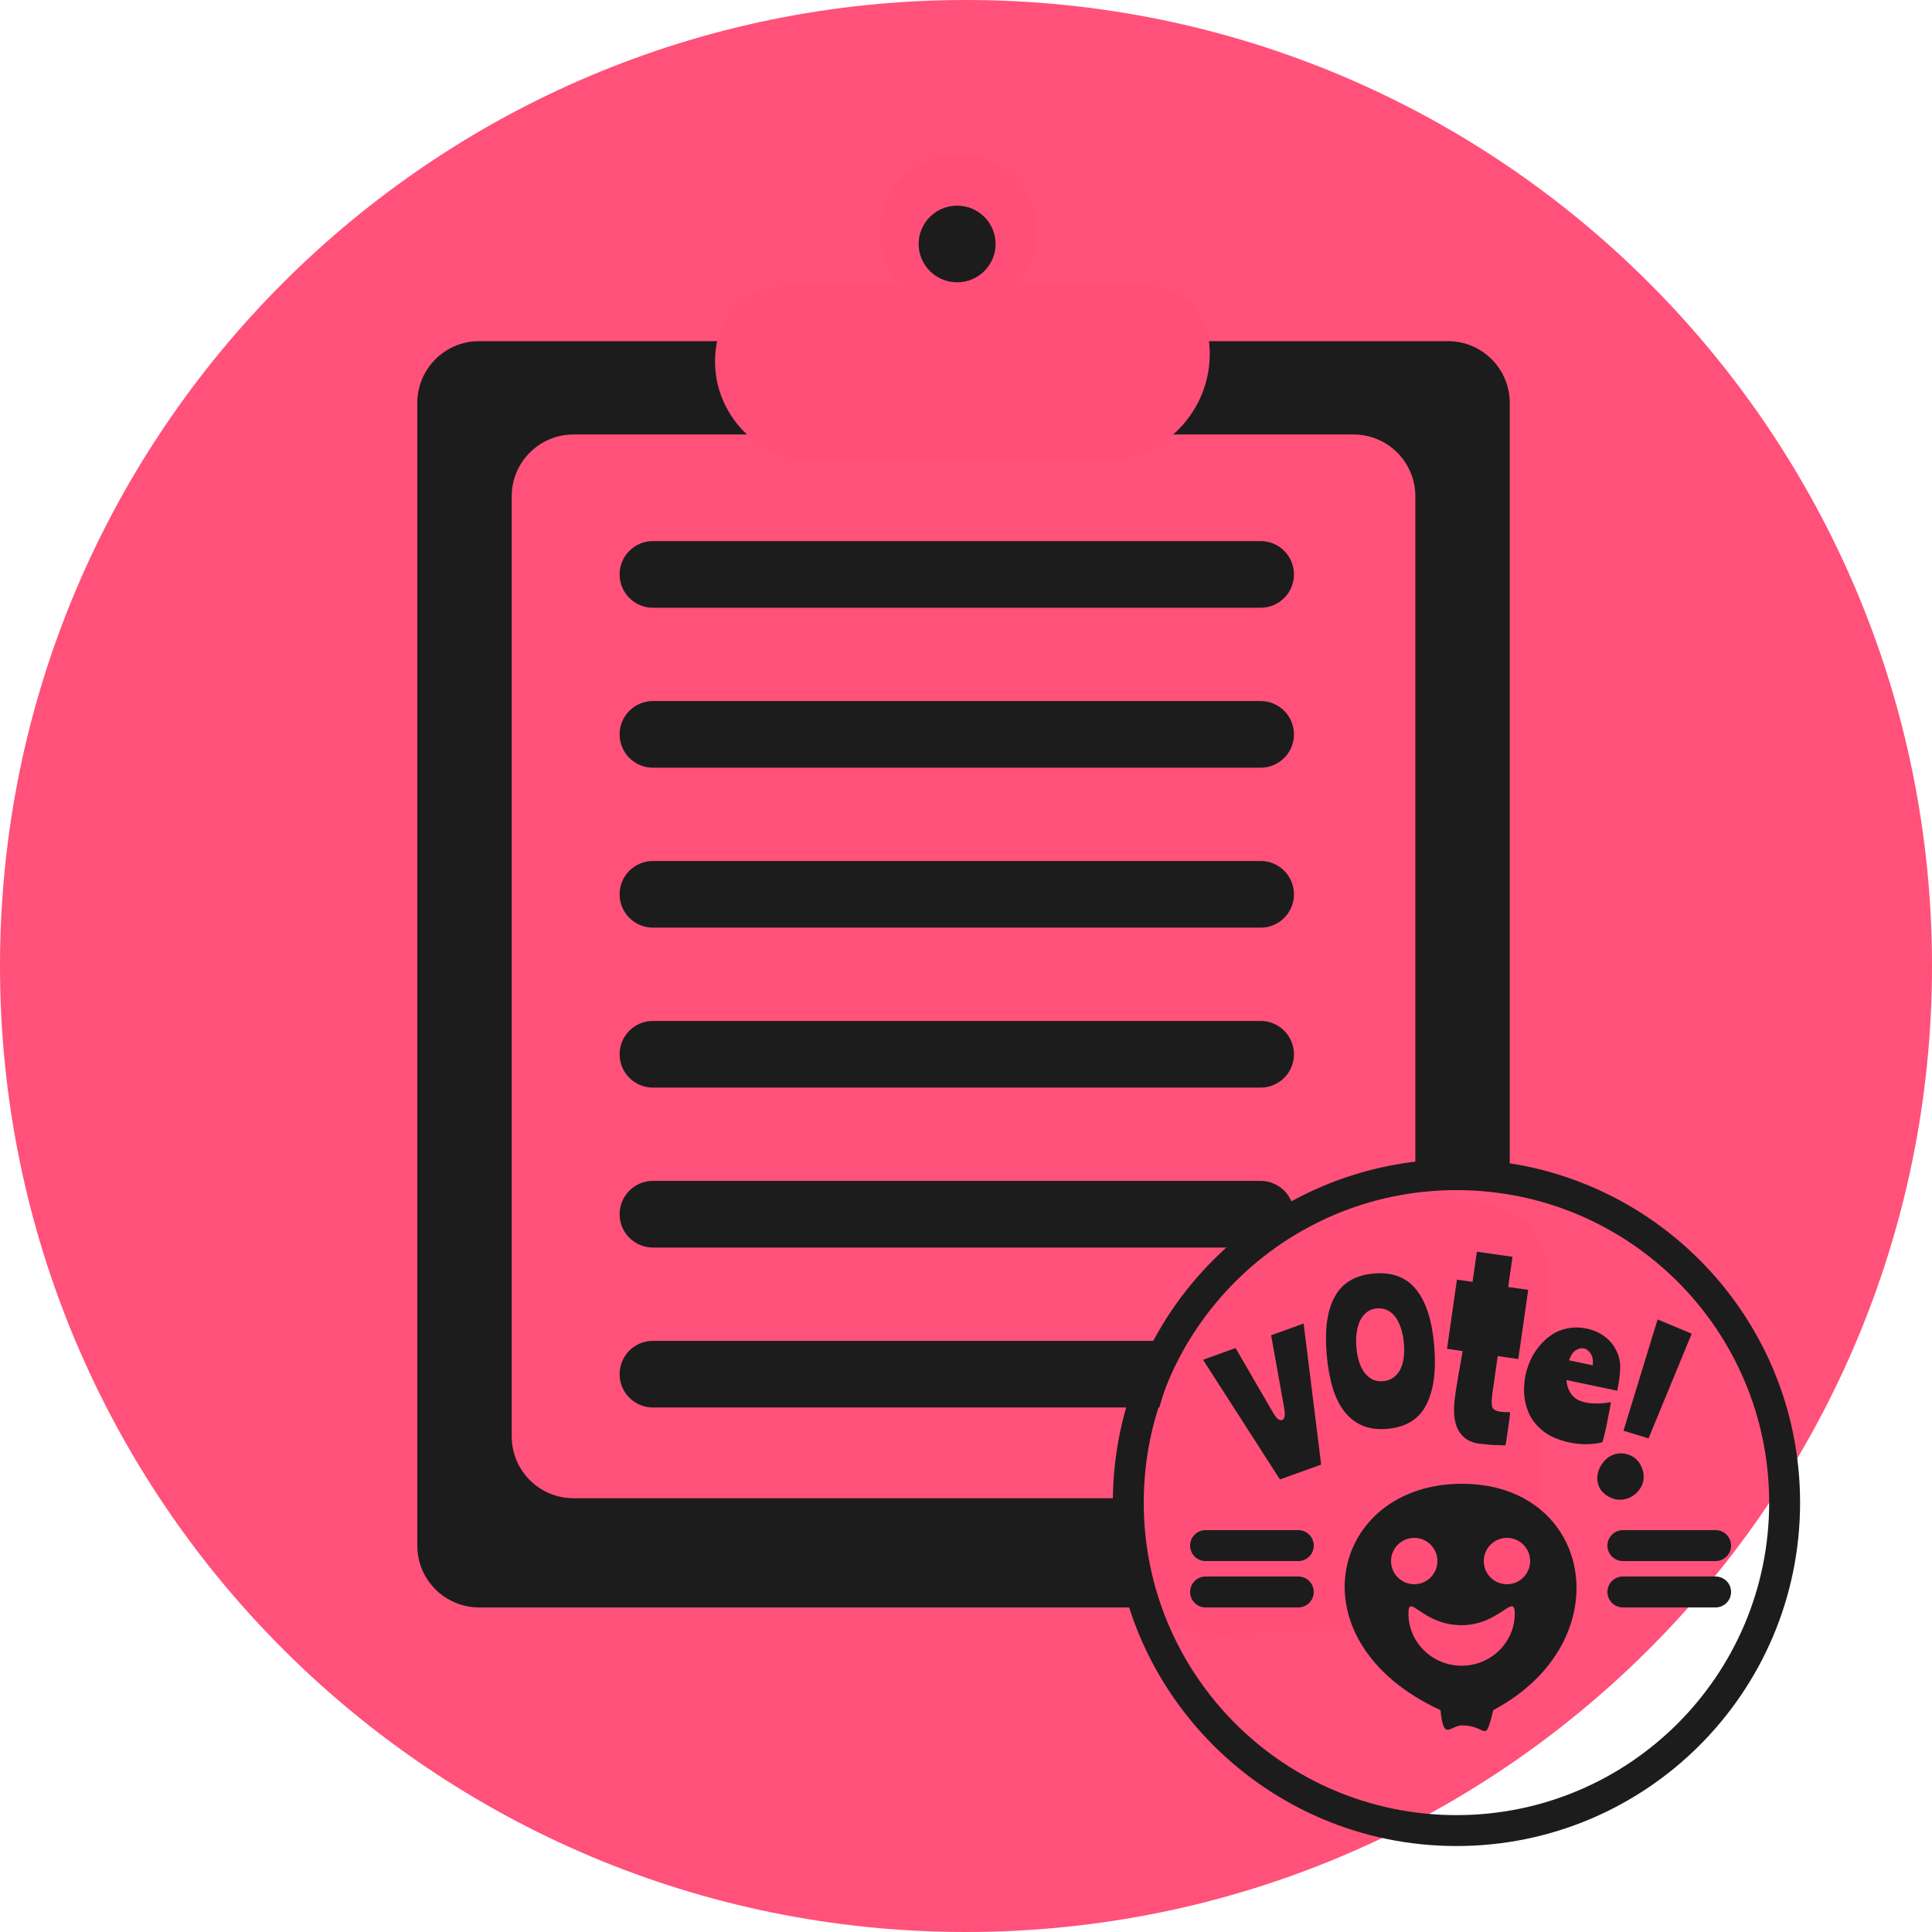 <svg width="125" height="125" viewBox="0 0 125 125" version="1.1" xmlns="http://www.w3.org/2000/svg" xmlns:xlink="http://www.w3.org/1999/xlink">
<title>organizing-icon-c</title>
<desc>Created using Figma</desc>
<g id="Canvas" transform="translate(306 129)">
<g id="organizing-icon-c">
<g id="backing">
<g id="Ellipse 6">
<use xlink:href="#path0_fill" transform="translate(-306 -129)" fill="#FF517A"/>
</g>
</g>
<g id="clipboard">
<g id="lines">
<g id="Rectangle 5">
<use xlink:href="#path1_fill" transform="translate(-265.911 -93.991)" fill="#1C1C1C"/>
</g>
<g id="Rectangle 5">
<use xlink:href="#path1_fill" transform="translate(-265.911 -83.642)" fill="#1C1C1C"/>
</g>
<g id="Rectangle 5">
<use xlink:href="#path1_fill" transform="translate(-265.911 -73.294)" fill="#1C1C1C"/>
</g>
<g id="Rectangle 5">
<use xlink:href="#path1_fill" transform="translate(-265.911 -62.945)" fill="#1C1C1C"/>
</g>
<g id="Rectangle 5">
<use xlink:href="#path1_fill" transform="translate(-265.911 -52.596)" fill="#1C1C1C"/>
</g>
<g id="Rectangle 5">
<use xlink:href="#path1_fill" transform="translate(-265.911 -42.248)" fill="#1C1C1C"/>
</g>
</g>
<g id="Subtract">
<use xlink:href="#path2_fill" transform="translate(-279 -106.927)" fill="#1C1C1C"/>
<mask id="mask0_outline_ins">
<use xlink:href="#path2_fill" fill="white" transform="translate(-279 -106.927)"/>
</mask>
<g mask="url(#mask0_outline_ins)">
<use xlink:href="#path3_stroke_2x" transform="translate(-279 -106.927)" fill="#1C1C1C"/>
</g>
</g>
<g id="Ellipse 2">
<use xlink:href="#path4_fill" transform="translate(-231.905 -51.459)" fill="#FF4F79"/>
</g>
<g id="clip">
<g id="Union">
<use xlink:href="#path5_fill" transform="translate(-259.738 -119)" fill="#FF4F79"/>
<mask id="mask1_outline_out">
<rect id="mask1_outline_inv" fill="white" x="-3" y="-2" width="38" height="24" transform="translate(-259.738 -119)"/>
<use xlink:href="#path5_fill" fill="black" transform="translate(-259.738 -119)"/>
</mask>
<g mask="url(#mask1_outline_out)">
<use xlink:href="#path6_stroke_2x" transform="translate(-259.738 -119)" fill="#1C1C1C"/>
</g>
</g>
<g id="Ellipse">
<use xlink:href="#path7_fill" transform="translate(-246.564 -115.694)" fill="#1C1C1C"/>
</g>
</g>
</g>
<g id="button">
<g id="head">
<g id="Ellipse 3">
<use xlink:href="#path8_fill" transform="translate(-219 -33)" fill="#1C1C1C"/>
</g>
<g id="Ellipse 5">
<use xlink:href="#path9_fill" transform="translate(-216 -29.5)" fill="#FF4F79"/>
</g>
<g id="Ellipse 5">
<use xlink:href="#path9_fill" transform="translate(-210 -29.5)" fill="#FF4F79"/>
</g>
<g id="Ellipse 4">
<use xlink:href="#path10_fill" transform="translate(-214.873 -25.073)" fill="#FF4F79"/>
</g>
</g>
<g id="Ellipse 2">
<use xlink:href="#path11_stroke" transform="translate(-233 -53)" fill="#1C1C1C"/>
</g>
<g id="Group">
<g id="Rectangle 5">
<use xlink:href="#path12_fill" transform="matrix(1 0 0 -1 -229 -28)" fill="#1C1C1C"/>
</g>
<g id="Rectangle 5">
<use xlink:href="#path12_fill" transform="matrix(1 0 0 -1 -229 -25)" fill="#1C1C1C"/>
</g>
</g>
<g id="Group">
<g id="Rectangle 5">
<use xlink:href="#path12_fill" transform="matrix(1 0 0 -1 -202 -28)" fill="#1C1C1C"/>
</g>
<g id="Rectangle 5">
<use xlink:href="#path12_fill" transform="matrix(1 0 0 -1 -202 -25)" fill="#1C1C1C"/>
</g>
</g>
<g id="Group">
<g id="e">
<use xlink:href="#path13_fill" transform="matrix(0.979 0.205 -0.205 0.979 -205.467 -49.303)" fill="#1C1C1C"/>
</g>
<g id="v">
<use xlink:href="#path14_fill" transform="matrix(0.941 -0.339 0.339 0.941 -230.504 -47.654)" fill="#1C1C1C"/>
</g>
<g id="O">
<use xlink:href="#path15_fill" transform="matrix(0.996 -0.085 0.085 0.996 -221 -49.323)" fill="#1C1C1C"/>
</g>
<g id="t">
<use xlink:href="#path16_fill" transform="matrix(0.99 0.142 -0.142 0.99 -210.876 -54)" fill="#1C1C1C"/>
</g>
<g id="!">
<use xlink:href="#path17_fill" transform="matrix(0.956 0.293 -0.293 0.956 -198.731 -47)" fill="#1C1C1C"/>
</g>
</g>
</g>
</g>
</g>
<defs>
<path id="path0_fill" d="M 125 62.5C 125 97.018 97.018 125 62.5 125C 27.982 125 0 97.018 0 62.5C 0 27.982 27.982 0 62.5 0C 97.018 0 125 27.982 125 62.5Z"/>
<path id="path1_fill" d="M 0 2.156C 0 0.965 0.965 0 2.156 0L 41.474 0C 42.665 0 43.63 0.965 43.63 2.156C 43.63 3.347 42.665 4.312 41.474 4.312L 2.156 4.312C 0.965 4.312 0 3.347 0 2.156Z"/>
<path id="path2_fill" fill-rule="evenodd" d="M 0 4C 0 1.791 1.791 0 4 0L 66.681 0C 68.89 0 70.681 1.791 70.681 4L 70.681 54.517C 68.785 53.728 66.728 53.242 64.573 53.121L 64.573 10.037C 64.573 7.828 62.782 6.037 60.573 6.037L 10.108 6.037C 7.899 6.037 6.108 7.828 6.108 10.037L 6.108 70.863C 6.108 73.072 7.899 74.863 10.108 74.863L 45.303 74.863C 45.806 77.453 46.864 79.849 48.348 81.927L 4 81.927C 1.791 81.927 0 80.136 0 77.927L 0 4Z"/>
<path id="path3_stroke_2x" d="M 70.681 54.517L 69.145 58.21L 74.681 60.512L 74.681 54.517L 70.681 54.517ZM 64.573 53.121L 60.573 53.121L 60.573 56.901L 64.347 57.114L 64.573 53.121ZM 45.303 74.863L 49.229 74.099L 48.599 70.863L 45.303 70.863L 45.303 74.863ZM 48.348 81.927L 48.348 85.927L 56.121 85.927L 51.602 79.601L 48.348 81.927ZM 4 -4C -0.418 -4 -4 -0.418 -4 4L 4 4L 4 -4ZM 66.681 -4L 4 -4L 4 4L 66.681 4L 66.681 -4ZM 74.681 4C 74.681 -0.418 71.099 -4 66.681 -4L 66.681 4L 74.681 4ZM 74.681 54.517L 74.681 4L 66.681 4L 66.681 54.517L 74.681 54.517ZM 64.347 57.114C 66.153 57.201 67.553 57.534 69.145 58.21L 72.217 50.823C 70.016 49.923 67.303 49.284 64.798 49.127L 64.347 57.114ZM 68.573 53.121L 68.573 10.037L 60.573 10.037L 60.573 53.121L 68.573 53.121ZM 68.573 10.037C 68.573 5.618 64.991 2.037 60.573 2.037L 60.573 10.037L 68.573 10.037ZM 60.573 2.037L 10.108 2.037L 10.108 10.037L 60.573 10.037L 60.573 2.037ZM 10.108 2.037C 5.69 2.037 2.108 5.618 2.108 10.037L 10.108 10.037L 10.108 2.037ZM 2.108 10.037L 2.108 70.863L 10.108 70.863L 10.108 10.037L 2.108 10.037ZM 2.108 70.863C 2.108 75.281 5.69 78.863 10.108 78.863L 10.108 70.863L 2.108 70.863ZM 10.108 78.863L 45.303 78.863L 45.303 70.863L 10.108 70.863L 10.108 78.863ZM 51.602 79.601C 50.339 77.869 49.623 76.257 49.229 74.099L 41.376 75.626C 41.99 78.65 43.388 81.829 45.093 84.252L 51.602 79.601ZM 4 85.927L 48.348 85.927L 48.348 77.927L 4 77.927L 4 85.927ZM -4 77.927C -4 82.345 -0.418 85.927 4 85.927L 4 77.927L -4 77.927ZM -4 4L -4 77.927L 4 77.927L 4 4L -4 4Z"/>
<path id="path4_fill" d="M 25.585 16.817C 25.585 26.923 25.347 28.027 15.114 28.027C 2.405 27.459 -1.095 31.459 0.28 18.299C 0.28 8.193 8.575 0 18.808 0C 29.04 0 25.585 6.71 25.585 16.817Z"/>
<path id="path5_fill" fill-rule="evenodd" d="M 19.429 8.501C 20.293 7.598 20.822 6.379 20.822 5.037C 20.822 2.255 18.545 0 15.735 0C 12.926 0 10.648 2.255 10.648 5.037C 10.648 6.379 11.178 7.598 12.041 8.501L 4.635 8.501C 2.333 8.501 0.383 10.196 0.064 12.475C -0.481 16.363 2.537 19.835 6.463 19.835L 25.059 19.835C 29.281 19.835 32.528 16.101 31.941 11.92C 31.666 9.959 29.989 8.501 28.009 8.501L 19.429 8.501Z"/>
<path id="path6_stroke_2x" d="M 19.429 8.501L 17.984 7.118L 14.749 10.501L 19.429 10.501L 19.429 8.501ZM 12.041 8.501L 12.041 10.501L 16.721 10.501L 13.486 7.118L 12.041 8.501ZM 0.064 12.475L 2.044 12.753L 2.044 12.753L 0.064 12.475ZM 31.941 11.92L 33.922 11.642L 33.922 11.642L 31.941 11.92ZM 18.822 5.037C 18.822 5.841 18.508 6.571 17.984 7.118L 20.875 9.883C 22.078 8.625 22.822 6.917 22.822 5.037L 18.822 5.037ZM 15.735 2C 17.459 2 18.822 3.378 18.822 5.037L 22.822 5.037C 22.822 1.132 19.631 -2 15.735 -2L 15.735 2ZM 12.648 5.037C 12.648 3.378 14.012 2 15.735 2L 15.735 -2C 11.84 -2 8.648 1.132 8.648 5.037L 12.648 5.037ZM 13.486 7.118C 12.963 6.571 12.648 5.841 12.648 5.037L 8.648 5.037C 8.648 6.917 9.392 8.625 10.596 9.883L 13.486 7.118ZM 4.635 10.501L 12.041 10.501L 12.041 6.501L 4.635 6.501L 4.635 10.501ZM 2.044 12.753C 2.226 11.461 3.331 10.501 4.635 10.501L 4.635 6.501C 1.336 6.501 -1.459 8.931 -1.917 12.197L 2.044 12.753ZM 6.463 17.835C 3.752 17.835 1.668 15.438 2.044 12.753L -1.917 12.197C -2.631 17.288 1.322 21.835 6.463 21.835L 6.463 17.835ZM 25.059 17.835L 6.463 17.835L 6.463 21.835L 25.059 21.835L 25.059 17.835ZM 29.961 12.198C 30.378 15.176 28.066 17.835 25.059 17.835L 25.059 21.835C 30.496 21.835 34.677 17.027 33.922 11.642L 29.961 12.198ZM 28.009 10.501C 28.991 10.501 29.824 11.225 29.961 12.198L 33.922 11.642C 33.508 8.694 30.986 6.501 28.009 6.501L 28.009 10.501ZM 19.429 10.501L 28.009 10.501L 28.009 6.501L 19.429 6.501L 19.429 10.501Z"/>
<path id="path7_fill" d="M 4.979 2.479C 4.979 3.849 3.864 4.959 2.489 4.959C 1.114 4.959 0 3.849 0 2.479C 0 1.11 1.114 0 2.489 0C 3.864 0 4.979 1.11 4.979 2.479Z"/>
<path id="path8_fill" d="M 9.617 14.645C 9.044 16.933 9.265 15.631 7.585 15.631C 6.838 15.631 6.397 16.716 6.2 14.645C -3.481 10.196 -0.9 0 7.585 0C 16.07 0 17.968 10.196 9.617 14.645Z"/>
<path id="path9_fill" d="M 3 1.5C 3 2.328 2.328 3 1.5 3C 0.672 3 0 2.328 0 1.5C 0 0.672 0.672 0 1.5 0C 2.328 0 3 0.672 3 1.5Z"/>
<path id="path10_fill" d="M 6.878 0.474C 6.878 2.335 5.338 3.844 3.439 3.844C 1.54 3.844 0 2.335 0 0.474C 0 -0.927 0.873 1.223 3.439 1.223C 5.873 1.223 6.878 -0.927 6.878 0.474Z"/>
<path id="path11_stroke" d="M 41.465 21.219C 41.465 32.385 32.408 41.438 21.233 41.438L 21.233 43.438C 33.511 43.438 43.465 33.491 43.465 21.219L 41.465 21.219ZM 21.233 41.438C 10.058 41.438 1 32.385 1 21.219L -1 21.219C -1 33.491 8.955 43.438 21.233 43.438L 21.233 41.438ZM 1 21.219C 1 10.053 10.058 1 21.233 1L 21.233 -1C 8.955 -1 -1 8.947 -1 21.219L 1 21.219ZM 21.233 1C 32.408 1 41.465 10.053 41.465 21.219L 43.465 21.219C 43.465 8.947 33.511 -1 21.233 -1L 21.233 1Z"/>
<path id="path12_fill" d="M 0 1C 0 0.448 0.448 0 1 0L 7 0C 7.552 0 8 0.448 8 1C 8 1.552 7.552 2 7 2L 1 2C 0.448 2 0 1.552 0 1Z"/>
<path id="path13_fill" d="M 2.76 9.22C 2.864 9.564 3.036 9.844 3.276 10.06C 3.516 10.276 3.848 10.384 4.272 10.384C 4.4 10.384 4.536 10.376 4.68 10.36C 4.832 10.336 4.98 10.308 5.124 10.276C 5.268 10.236 5.404 10.196 5.532 10.156C 5.66 10.108 5.772 10.064 5.868 10.024C 5.884 10.256 5.892 10.504 5.892 10.768C 5.9 11.024 5.904 11.28 5.904 11.536C 5.904 11.96 5.892 12.34 5.868 12.676C 5.244 12.98 4.544 13.132 3.768 13.132C 3.408 13.132 3.044 13.092 2.676 13.012C 2.308 12.932 1.952 12.78 1.608 12.556C 1.304 12.356 1.052 12.124 0.852 11.86C 0.66 11.588 0.508 11.312 0.396 11.032C 0.284 10.744 0.208 10.464 0.168 10.192C 0.128 9.92 0.108 9.676 0.108 9.46C 0.108 9.14 0.144 8.808 0.216 8.464C 0.296 8.112 0.416 7.78 0.576 7.468C 0.736 7.148 0.94 6.856 1.188 6.592C 1.436 6.328 1.728 6.12 2.064 5.968C 2.472 5.784 2.904 5.692 3.36 5.692C 3.84 5.692 4.272 5.788 4.656 5.98C 5.04 6.172 5.352 6.436 5.592 6.772C 5.824 7.092 5.968 7.448 6.024 7.84C 6.088 8.232 6.12 8.692 6.12 9.22L 2.76 9.22ZM 3.444 6.988C 3.276 6.988 3.116 7.06 2.964 7.204C 2.812 7.34 2.712 7.584 2.664 7.936L 4.236 7.936C 4.204 7.616 4.108 7.38 3.948 7.228C 3.796 7.068 3.628 6.988 3.444 6.988Z"/>
<path id="path14_fill" d="M 6.87 7.03L 4.845 16L 2.01 16L -0.045 7.03L 2.19 7.03L 3.06 11.8C 3.09 11.98 3.135 12.13 3.195 12.25C 3.265 12.37 3.35 12.43 3.45 12.43C 3.62 12.43 3.745 12.22 3.825 11.8L 4.635 7.03L 6.87 7.03Z"/>
<path id="path15_fill" d="M 3.648 3.04C 4.84 3.04 5.72 3.464 6.288 4.312C 6.856 5.16 7.14 6.392 7.14 8.008C 7.14 9.648 6.86 10.912 6.3 11.8C 5.748 12.688 4.864 13.132 3.648 13.132C 3.048 13.132 2.528 13.02 2.088 12.796C 1.648 12.564 1.284 12.232 0.996 11.8C 0.708 11.36 0.496 10.824 0.36 10.192C 0.224 9.552 0.156 8.824 0.156 8.008C 0.156 6.368 0.44 5.132 1.008 4.3C 1.576 3.46 2.456 3.04 3.648 3.04ZM 3.648 10.036C 3.904 10.036 4.128 9.98 4.32 9.868C 4.52 9.748 4.684 9.588 4.812 9.388C 4.94 9.18 5.036 8.936 5.1 8.656C 5.164 8.368 5.196 8.052 5.196 7.708C 5.196 7.364 5.164 7.048 5.1 6.76C 5.036 6.464 4.94 6.208 4.812 5.992C 4.684 5.776 4.52 5.608 4.32 5.488C 4.128 5.368 3.904 5.308 3.648 5.308C 3.392 5.308 3.168 5.372 2.976 5.5C 2.792 5.62 2.632 5.788 2.496 6.004C 2.368 6.22 2.272 6.476 2.208 6.772C 2.144 7.06 2.112 7.372 2.112 7.708C 2.112 8.052 2.144 8.368 2.208 8.656C 2.272 8.936 2.368 9.18 2.496 9.388C 2.632 9.588 2.792 9.748 2.976 9.868C 3.168 9.98 3.392 10.036 3.648 10.036Z"/>
<path id="path16_fill" d="M 1.275 5.862L 3.604 5.862L 3.604 7.834L 4.913 7.834L 4.913 12.356L 3.57 12.356L 3.57 14.736C 3.57 15.201 3.61 15.512 3.689 15.671C 3.768 15.818 3.95 15.892 4.233 15.892C 4.312 15.892 4.42 15.886 4.556 15.875C 4.692 15.864 4.794 15.847 4.862 15.824C 4.885 15.903 4.896 16.068 4.896 16.317C 4.896 16.555 4.896 16.799 4.896 17.048C 4.896 17.263 4.896 17.462 4.896 17.643C 4.896 17.813 4.89 17.932 4.879 18C 4.743 18.023 4.59 18.04 4.42 18.051C 4.261 18.074 4.103 18.091 3.944 18.102C 3.797 18.113 3.655 18.119 3.519 18.119C 3.394 18.13 3.292 18.136 3.213 18.136C 2.805 18.136 2.471 18.057 2.21 17.898C 1.949 17.739 1.745 17.53 1.598 17.269C 1.451 16.997 1.349 16.697 1.292 16.368C 1.235 16.028 1.207 15.682 1.207 15.331C 1.207 15.195 1.207 14.997 1.207 14.736C 1.218 14.464 1.224 14.181 1.224 13.886C 1.235 13.591 1.247 13.308 1.258 13.036C 1.269 12.753 1.275 12.526 1.275 12.356L 0.255 12.356L 0.255 7.834L 1.275 7.834L 1.275 5.862Z"/>
<path id="path17_fill" d="M 3.346 3.464L 2.66 10.758L 0.966 10.758L 0.966 3.226L 3.346 3.464ZM 1.68 12.144C 1.913 12.144 2.119 12.191 2.296 12.284C 2.483 12.377 2.637 12.499 2.758 12.648C 2.889 12.788 2.987 12.947 3.052 13.124C 3.117 13.292 3.15 13.455 3.15 13.614C 3.15 13.819 3.108 14.015 3.024 14.202C 2.949 14.389 2.842 14.552 2.702 14.692C 2.571 14.832 2.413 14.944 2.226 15.028C 2.049 15.112 1.862 15.154 1.666 15.154C 1.414 15.154 1.195 15.112 1.008 15.028C 0.821 14.953 0.667 14.851 0.546 14.72C 0.425 14.58 0.331 14.426 0.266 14.258C 0.21 14.09 0.182 13.917 0.182 13.74C 0.182 13.553 0.215 13.367 0.28 13.18C 0.345 12.984 0.439 12.811 0.56 12.662C 0.691 12.503 0.849 12.377 1.036 12.284C 1.223 12.191 1.437 12.144 1.68 12.144Z"/>
</defs>
</svg>
